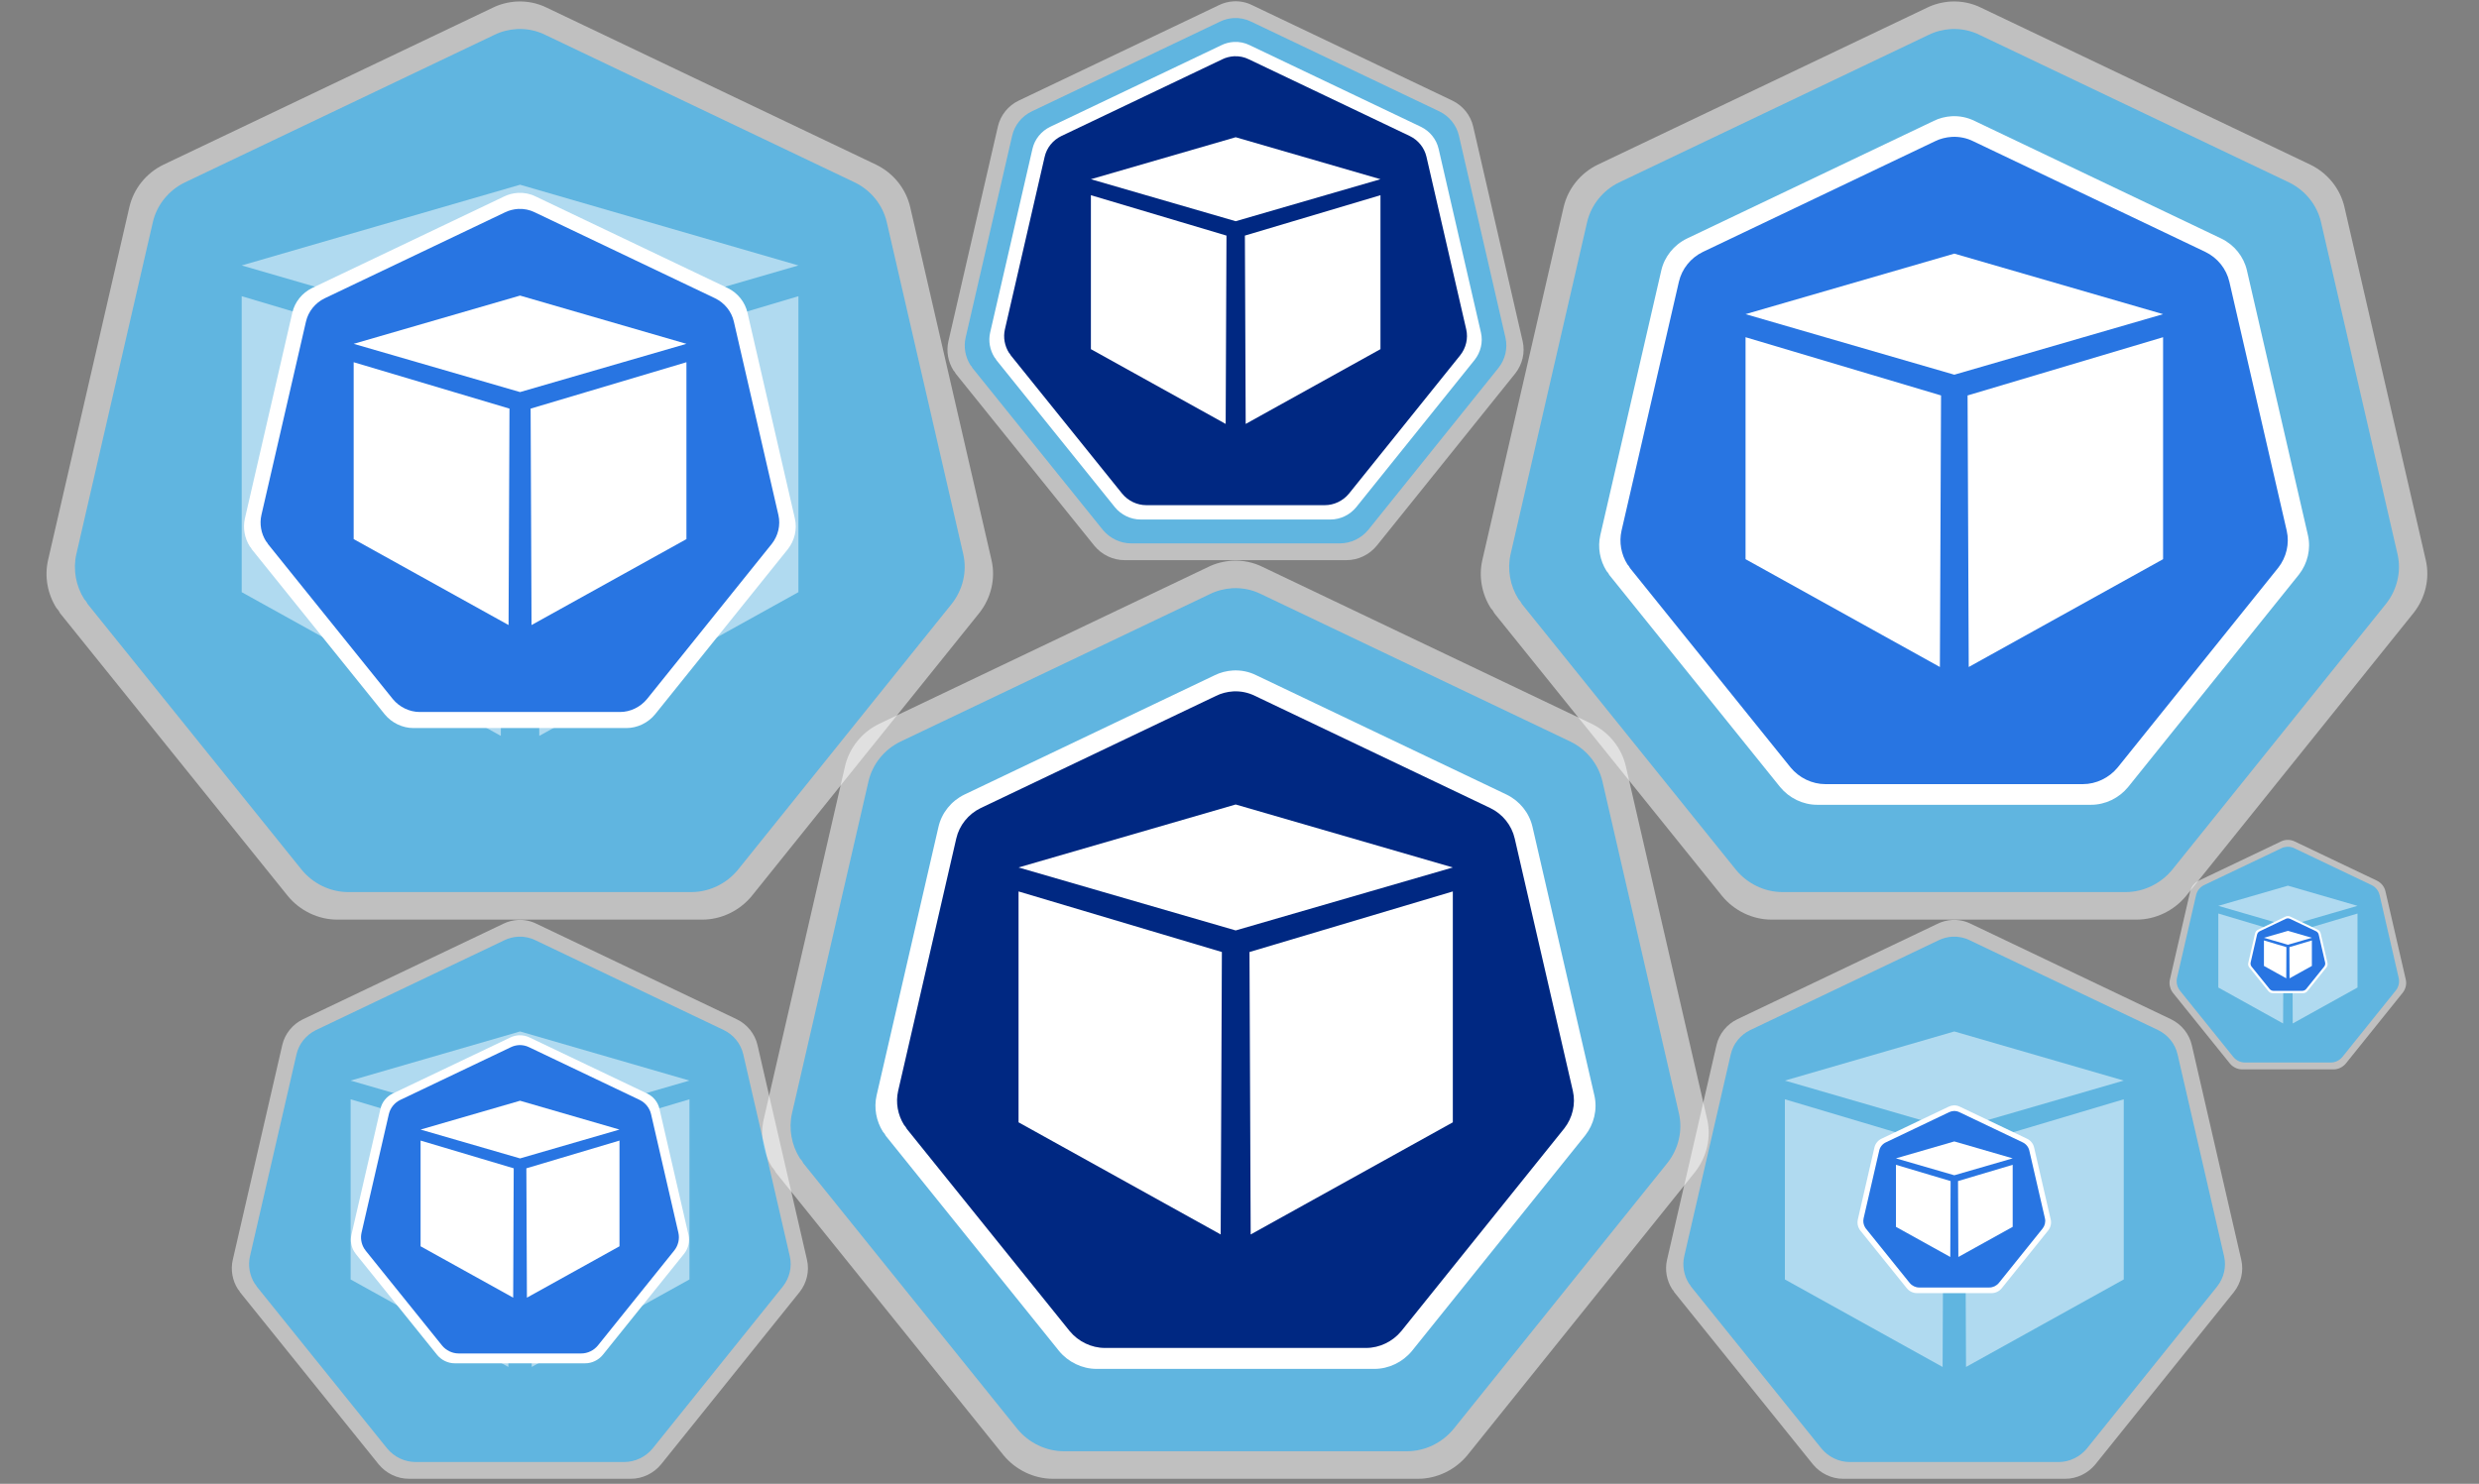 <?xml version="1.0" encoding="UTF-8"?>
<!DOCTYPE svg PUBLIC "-//W3C//DTD SVG 1.1//EN" "http://www.w3.org/Graphics/SVG/1.1/DTD/svg11.dtd">
<svg xmlns="http://www.w3.org/2000/svg" xmlns:xlink="http://www.w3.org/1999/xlink" version="1.1" width="1241px" height="743px" viewBox="-0.5 -0.5 1241 743"><rect x="-0.5" y="-0.5" width="1241" height="743" fill="#808080" stroke="none"/><defs><style type="text/css">@import url(https://fonts.googleapis.com/css?family=Roboto);&#xa;</style></defs><g><path d="M 616.39 280.26 C 612.19 280.53 607.99 281.58 604.31 283.42 L 439.59 361.96 C 430.92 366.17 424.62 374.05 422.51 383.24 L 381.8 560.05 C 379.96 568.19 381.53 576.86 386 583.95 C 386.79 584.74 387.31 585.53 387.84 586.58 L 501.85 728.18 C 507.89 735.53 517.09 740 526.55 740 L 709.39 740 C 718.85 740 728.04 735.53 734.09 728.18 L 848.1 586.32 C 853.88 578.96 856.24 569.24 854.14 560.05 L 813.42 383.24 C 811.32 374.05 805.02 366.17 796.35 361.96 L 631.63 283.42 C 626.9 281.05 621.65 280 616.39 280.26 Z" fill-opacity="0.5" fill="#ffffff" stroke="none" pointer-events="all"/><path d="M 616.49 294.05 C 612.54 294.29 608.59 295.28 605.14 297.01 L 450.3 370.85 C 442.15 374.8 436.23 382.21 434.25 390.85 L 395.97 557.04 C 394.24 564.7 395.73 572.85 399.92 579.51 C 400.67 580.26 401.16 581 401.65 581.98 L 508.83 715.09 C 514.51 722 523.15 726.2 532.04 726.2 L 703.91 726.2 C 712.8 726.2 721.45 722 727.13 715.09 L 834.3 581.74 C 839.73 574.82 841.96 565.69 839.98 557.04 L 801.7 390.85 C 799.73 382.21 793.8 374.8 785.65 370.85 L 630.82 297.01 C 626.37 294.79 621.43 293.8 616.49 294.05 Z" fill-opacity="0.5" fill="#00aaff" stroke="none" pointer-events="all"/><path d="M 757.45 427.82 L 757.45 576.02 L 627.72 648 L 626.95 466.69 Z M 478.75 427.82 L 478.75 576.02 L 608.48 648 L 609.25 466.69 Z M 478.75 412.42 L 618.1 372 L 757.45 412.42 L 618.1 452.84 Z" fill-opacity="0.5" fill="#ffffff" stroke="none" pointer-events="all"/><path d="M 616.79 335.23 C 613.59 335.43 610.4 336.22 607.6 337.62 L 482.29 397.38 C 475.69 400.58 470.9 406.57 469.3 413.57 L 438.32 548.07 C 436.92 554.27 438.12 560.86 441.52 566.26 C 442.12 566.86 442.52 567.46 442.92 568.26 L 529.65 675.98 C 534.25 681.58 541.25 684.97 548.44 684.97 L 687.54 684.97 C 694.74 684.97 701.73 681.58 706.33 675.98 L 793.06 568.06 C 797.46 562.46 799.26 555.07 797.66 548.07 L 766.68 413.57 C 765.08 406.57 760.29 400.58 753.69 397.38 L 628.38 337.62 C 624.79 335.82 620.79 335.03 616.79 335.23 Z" fill="#ffffff" stroke="none" pointer-events="all"/><path d="M 616.87 345.71 C 613.86 345.9 610.86 346.65 608.23 347.97 L 490.44 404.14 C 484.24 407.14 479.73 412.78 478.22 419.36 L 449.11 545.79 C 447.79 551.61 448.92 557.81 452.11 562.88 C 452.67 563.45 453.05 564.01 453.43 564.76 L 534.96 666.02 C 539.28 671.28 545.86 674.48 552.62 674.48 L 683.37 674.48 C 690.14 674.48 696.71 671.28 701.03 666.02 L 782.57 564.57 C 786.7 559.31 788.39 552.36 786.89 545.79 L 757.77 419.36 C 756.26 412.78 751.76 407.14 745.56 404.14 L 627.77 347.97 C 624.38 346.28 620.63 345.52 616.87 345.71 Z" fill="#002882" stroke="none" pointer-events="all"/><path d="M 726.79 445.89 L 726.79 561.5 L 625.6 617.65 L 625 476.22 Z M 509.39 445.89 L 509.39 561.5 L 610.58 617.65 L 611.18 476.22 Z M 509.39 433.88 L 618.09 402.35 L 726.79 433.88 L 618.09 465.41 Z" fill="#ffffff" stroke="none" pointer-events="all"/><path d="M 976.13 0.26 C 971.93 0.53 967.73 1.58 964.05 3.42 L 799.33 81.96 C 790.66 86.17 784.36 94.05 782.25 103.24 L 741.54 280.05 C 739.7 288.19 741.27 296.86 745.74 303.95 C 746.53 304.74 747.05 305.53 747.58 306.58 L 861.59 448.18 C 867.63 455.53 876.83 460 886.29 460 L 1069.13 460 C 1078.59 460 1087.78 455.53 1093.83 448.18 L 1207.84 306.32 C 1213.62 298.96 1215.98 289.24 1213.88 280.05 L 1173.16 103.24 C 1171.06 94.05 1164.76 86.17 1156.09 81.96 L 991.37 3.42 C 986.64 1.05 981.39 0 976.13 0.26 Z" fill-opacity="0.5" fill="#ffffff" stroke="none" pointer-events="all"/><path d="M 976.23 14.05 C 972.28 14.29 968.33 15.28 964.88 17.01 L 810.04 90.85 C 801.89 94.8 795.97 102.21 793.99 110.85 L 755.71 277.04 C 753.98 284.7 755.47 292.85 759.66 299.51 C 760.41 300.26 760.9 301 761.39 301.98 L 868.57 435.09 C 874.25 442 882.89 446.2 891.78 446.2 L 1063.65 446.2 C 1072.54 446.2 1081.19 442 1086.87 435.09 L 1194.04 301.74 C 1199.47 294.82 1201.7 285.69 1199.72 277.04 L 1161.44 110.85 C 1159.47 102.21 1153.54 94.8 1145.39 90.85 L 990.56 17.01 C 986.11 14.79 981.17 13.8 976.23 14.05 Z" fill-opacity="0.5" fill="#00aaff" stroke="none" pointer-events="all"/><path d="M 1117.19 147.82 L 1117.19 296.02 L 987.46 368 L 986.69 186.69 Z M 838.49 147.82 L 838.49 296.02 L 968.22 368 L 968.99 186.69 Z M 838.49 132.42 L 977.84 92 L 1117.19 132.42 L 977.84 172.84 Z" fill-opacity="0.5" fill="#ffffff" stroke="none" pointer-events="all"/><path d="M 976.56 57.7 C 973.41 57.89 970.25 58.68 967.5 60.06 L 843.96 118.97 C 837.46 122.13 832.73 128.04 831.15 134.93 L 800.61 267.53 C 799.23 273.64 800.41 280.14 803.76 285.46 C 804.35 286.06 804.75 286.65 805.14 287.43 L 890.65 393.63 C 895.19 399.15 902.08 402.5 909.17 402.5 L 1046.31 402.5 C 1053.4 402.5 1060.3 399.15 1064.83 393.63 L 1150.34 287.24 C 1154.67 281.72 1156.45 274.43 1154.87 267.53 L 1124.33 134.93 C 1122.76 128.04 1118.03 122.13 1111.53 118.97 L 987.99 60.06 C 984.44 58.29 980.5 57.5 976.56 57.7 Z" fill="#ffffff" stroke="none" pointer-events="all"/><path d="M 976.64 68.04 C 973.67 68.22 970.71 68.96 968.12 70.26 L 851.99 125.64 C 845.88 128.6 841.43 134.15 839.95 140.64 L 811.24 265.28 C 809.95 271.02 811.06 277.14 814.21 282.14 C 814.76 282.69 815.13 283.25 815.5 283.99 L 895.89 383.82 C 900.15 389 906.63 392.15 913.29 392.15 L 1042.2 392.15 C 1048.87 392.15 1055.35 389 1059.61 383.82 L 1139.99 283.8 C 1144.06 278.62 1145.73 271.76 1144.25 265.28 L 1115.54 140.64 C 1114.06 134.15 1109.62 128.6 1103.5 125.64 L 987.38 70.26 C 984.04 68.59 980.34 67.85 976.64 68.04 Z" fill="#2875e2" stroke="none" pointer-events="all"/><path d="M 1082.35 168.36 L 1082.35 279.51 L 985.06 333.5 L 984.48 197.52 Z M 873.33 168.36 L 873.33 279.51 L 970.62 333.5 L 971.2 197.52 Z M 873.33 156.81 L 977.84 126.5 L 1082.35 156.81 L 977.84 187.13 Z" fill="#ffffff" stroke="none" pointer-events="all"/><path d="M 258.13 0.26 C 253.93 0.53 249.73 1.58 246.05 3.42 L 81.33 81.96 C 72.66 86.17 66.36 94.05 64.25 103.24 L 23.54 280.05 C 21.7 288.19 23.27 296.86 27.74 303.95 C 28.53 304.74 29.05 305.53 29.58 306.58 L 143.59 448.18 C 149.63 455.53 158.83 460 168.29 460 L 351.13 460 C 360.59 460 369.78 455.53 375.83 448.18 L 489.84 306.32 C 495.62 298.96 497.98 289.24 495.88 280.05 L 455.16 103.24 C 453.06 94.05 446.76 86.17 438.09 81.96 L 273.37 3.42 C 268.64 1.05 263.39 0 258.13 0.26 Z" fill-opacity="0.5" fill="#ffffff" stroke="none" pointer-events="all"/><path d="M 258.23 14.05 C 254.28 14.29 250.33 15.28 246.88 17.01 L 92.04 90.85 C 83.89 94.8 77.97 102.21 75.99 110.85 L 37.71 277.04 C 35.98 284.7 37.47 292.85 41.66 299.51 C 42.41 300.26 42.9 301 43.39 301.98 L 150.57 435.09 C 156.25 442 164.89 446.2 173.78 446.2 L 345.65 446.2 C 354.54 446.2 363.19 442 368.87 435.09 L 476.04 301.74 C 481.47 294.82 483.7 285.69 481.72 277.04 L 443.44 110.85 C 441.47 102.21 435.54 94.8 427.39 90.85 L 272.56 17.01 C 268.11 14.79 263.17 13.8 258.23 14.05 Z" fill-opacity="0.5" fill="#00aaff" stroke="none" pointer-events="all"/><path d="M 399.19 147.82 L 399.19 296.02 L 269.46 368 L 268.69 186.69 Z M 120.49 147.82 L 120.49 296.02 L 250.22 368 L 250.99 186.69 Z M 120.49 132.42 L 259.84 92 L 399.19 132.42 L 259.84 172.84 Z" fill-opacity="0.5" fill="#ffffff" stroke="none" pointer-events="all"/><path d="M 258.84 96.08 C 256.39 96.23 253.94 96.85 251.8 97.92 L 155.78 143.71 C 150.73 146.16 147.05 150.75 145.83 156.11 L 122.09 259.17 C 121.02 263.92 121.94 268.97 124.54 273.11 C 125 273.57 125.31 274.03 125.61 274.64 L 192.08 357.18 C 195.6 361.47 200.96 364.07 206.47 364.07 L 313.06 364.07 C 318.57 364.07 323.93 361.47 327.45 357.18 L 393.91 274.49 C 397.28 270.2 398.66 264.53 397.43 259.17 L 373.7 156.11 C 372.47 150.75 368.8 146.16 363.74 143.71 L 267.73 97.92 C 264.97 96.54 261.91 95.93 258.84 96.08 Z" fill="#ffffff" stroke="none" pointer-events="all"/><path d="M 258.9 104.12 C 256.6 104.26 254.3 104.84 252.28 105.84 L 162.03 148.88 C 157.28 151.19 153.82 155.51 152.67 160.54 L 130.36 257.42 C 129.35 261.88 130.21 266.64 132.66 270.52 C 133.09 270.95 133.38 271.39 133.67 271.96 L 196.14 349.55 C 199.45 353.58 204.49 356.03 209.67 356.03 L 309.86 356.03 C 315.04 356.03 320.08 353.58 323.39 349.55 L 385.87 271.82 C 389.04 267.79 390.33 262.46 389.18 257.42 L 366.87 160.54 C 365.72 155.51 362.26 151.19 357.51 148.88 L 267.25 105.84 C 264.66 104.55 261.78 103.97 258.9 104.12 Z" fill="#2875e2" stroke="none" pointer-events="all"/><path d="M 343.13 180.88 L 343.13 269.46 L 265.59 312.49 L 265.13 204.12 Z M 176.55 180.88 L 176.55 269.46 L 254.09 312.49 L 254.55 204.12 Z M 176.55 171.67 L 259.84 147.51 L 343.13 171.67 L 259.84 195.83 Z" fill="#ffffff" stroke="none" pointer-events="all"/><path d="M 617.06 0.16 C 614.5 0.32 611.94 0.96 609.7 2.08 L 509.44 49.89 C 504.16 52.45 500.33 57.24 499.05 62.84 L 474.26 170.46 C 473.14 175.41 474.1 180.69 476.82 185.01 C 477.3 185.49 477.62 185.97 477.94 186.61 L 547.34 272.79 C 551.02 277.27 556.61 279.99 562.37 279.99 L 673.66 279.99 C 679.42 279.99 685.01 277.27 688.69 272.79 L 758.09 186.45 C 761.61 181.97 763.05 176.05 761.77 170.46 L 736.98 62.84 C 735.7 57.24 731.86 52.45 726.59 49.89 L 626.33 2.08 C 623.45 0.64 620.25 0 617.06 0.16 Z" fill-opacity="0.5" fill="#ffffff" stroke="none" pointer-events="all"/><path d="M 617.12 8.55 C 614.71 8.7 612.31 9.3 610.2 10.35 L 515.96 55.3 C 511 57.7 507.39 62.21 506.19 67.47 L 482.89 168.63 C 481.84 173.29 482.74 178.25 485.3 182.31 C 485.75 182.76 486.05 183.21 486.35 183.81 L 551.58 264.83 C 555.04 269.03 560.3 271.59 565.71 271.59 L 670.33 271.59 C 675.74 271.59 681 269.03 684.46 264.83 L 749.69 183.66 C 753 179.45 754.35 173.89 753.15 168.63 L 729.85 67.47 C 728.65 62.21 725.04 57.7 720.08 55.3 L 625.84 10.35 C 623.13 9 620.12 8.4 617.12 8.55 Z" fill-opacity="0.5" fill="#00aaff" stroke="none" pointer-events="all"/><path d="M 702.91 89.97 L 702.91 180.18 L 623.95 223.99 L 623.48 113.64 Z M 533.28 89.97 L 533.28 180.18 L 612.24 223.99 L 612.71 113.64 Z M 533.28 80.6 L 618.09 56 L 702.91 80.6 L 618.09 105.2 Z" fill-opacity="0.5" fill="#ffffff" stroke="none" pointer-events="all"/><path d="M 617.2 20.5 C 615.02 20.63 612.83 21.18 610.92 22.14 L 525.23 63 C 520.72 65.18 517.44 69.28 516.35 74.06 L 495.17 166.03 C 494.21 170.27 495.03 174.78 497.36 178.47 C 497.77 178.88 498.04 179.29 498.31 179.83 L 557.62 253.49 C 560.76 257.32 565.55 259.64 570.47 259.64 L 665.58 259.64 C 670.5 259.64 675.28 257.32 678.42 253.49 L 737.73 179.7 C 740.74 175.87 741.97 170.82 740.87 166.03 L 719.69 74.06 C 718.6 69.28 715.32 65.18 710.81 63 L 625.13 22.14 C 622.67 20.91 619.93 20.36 617.2 20.5 Z" fill="#ffffff" stroke="none" pointer-events="all"/><path d="M 617.26 27.67 C 615.2 27.8 613.14 28.31 611.35 29.21 L 530.81 67.62 C 526.57 69.67 523.48 73.52 522.46 78.02 L 502.55 164.47 C 501.65 168.45 502.42 172.69 504.6 176.16 C 504.99 176.55 505.24 176.93 505.5 177.44 L 561.25 246.68 C 564.2 250.28 568.7 252.46 573.32 252.46 L 662.73 252.46 C 667.35 252.46 671.85 250.28 674.8 246.68 L 730.55 177.32 C 733.38 173.72 734.53 168.97 733.51 164.47 L 713.6 78.02 C 712.57 73.52 709.49 69.67 705.25 67.62 L 624.71 29.21 C 622.39 28.05 619.82 27.54 617.26 27.67 Z" fill="#002882" stroke="none" pointer-events="all"/><path d="M 690.57 97.25 L 690.57 174.34 L 623.1 211.78 L 622.7 117.47 Z M 545.61 97.25 L 545.61 174.34 L 613.08 211.78 L 613.48 117.47 Z M 545.61 89.24 L 618.09 68.22 L 690.57 89.24 L 618.09 110.27 Z" fill="#ffffff" stroke="none" pointer-events="all"/><path d="M 258.8 460.16 C 256.24 460.32 253.68 460.96 251.44 462.08 L 151.18 509.89 C 145.9 512.45 142.07 517.24 140.79 522.84 L 116 630.46 C 114.88 635.41 115.84 640.69 118.56 645.01 C 119.04 645.49 119.36 645.97 119.68 646.61 L 189.08 732.79 C 192.76 737.27 198.35 739.99 204.11 739.99 L 315.4 739.99 C 321.16 739.99 326.75 737.27 330.43 732.79 L 399.83 646.45 C 403.35 641.97 404.79 636.05 403.51 630.46 L 378.72 522.84 C 377.44 517.24 373.6 512.45 368.33 509.89 L 268.07 462.08 C 265.19 460.64 261.99 460 258.8 460.16 Z" fill-opacity="0.5" fill="#ffffff" stroke="none" pointer-events="all"/><path d="M 258.86 468.55 C 256.45 468.7 254.05 469.3 251.94 470.35 L 157.7 515.3 C 152.74 517.7 149.13 522.21 147.93 527.47 L 124.63 628.63 C 123.58 633.29 124.48 638.25 127.04 642.31 C 127.49 642.76 127.79 643.21 128.09 643.81 L 193.32 724.83 C 196.78 729.03 202.04 731.59 207.45 731.59 L 312.07 731.59 C 317.48 731.59 322.74 729.03 326.2 724.83 L 391.43 643.66 C 394.74 639.45 396.09 633.89 394.89 628.63 L 371.59 527.47 C 370.39 522.21 366.78 517.7 361.82 515.3 L 267.58 470.35 C 264.87 469 261.86 468.4 258.86 468.55 Z" fill-opacity="0.5" fill="#00aaff" stroke="none" pointer-events="all"/><path d="M 344.65 549.97 L 344.65 640.18 L 265.69 683.99 L 265.22 573.64 Z M 175.02 549.97 L 175.02 640.18 L 253.98 683.99 L 254.45 573.64 Z M 175.02 540.6 L 259.83 516 L 344.65 540.6 L 259.83 565.2 Z" fill-opacity="0.5" fill="#ffffff" stroke="none" pointer-events="all"/><path d="M 259.23 517.92 C 257.73 518.01 256.22 518.39 254.91 519.05 L 196.06 547.11 C 192.96 548.61 190.71 551.43 189.96 554.71 L 175.41 617.88 C 174.76 620.79 175.32 623.88 176.92 626.42 C 177.2 626.7 177.38 626.98 177.57 627.36 L 218.31 677.94 C 220.46 680.57 223.75 682.17 227.13 682.17 L 292.45 682.17 C 295.83 682.17 299.12 680.57 301.27 677.94 L 342.01 627.26 C 344.07 624.63 344.92 621.16 344.17 617.88 L 329.62 554.71 C 328.87 551.43 326.62 548.61 323.52 547.11 L 264.67 519.05 C 262.98 518.2 261.1 517.83 259.23 517.92 Z" fill="#ffffff" stroke="none" pointer-events="all"/><path d="M 259.26 522.84 C 257.85 522.93 256.44 523.29 255.21 523.9 L 199.89 550.28 C 196.98 551.69 194.86 554.34 194.15 557.43 L 180.48 616.8 C 179.86 619.54 180.39 622.45 181.89 624.83 C 182.16 625.1 182.33 625.36 182.51 625.71 L 220.8 673.27 C 222.83 675.74 225.91 677.24 229.09 677.24 L 290.49 677.24 C 293.67 677.24 296.76 675.74 298.79 673.27 L 337.08 625.63 C 339.02 623.16 339.81 619.89 339.11 616.8 L 325.43 557.43 C 324.73 554.34 322.61 551.69 319.7 550.28 L 264.38 523.9 C 262.79 523.11 261.03 522.76 259.26 522.84 Z" fill="#2875e2" stroke="none" pointer-events="all"/><path d="M 309.62 570.64 L 309.62 623.58 L 263.28 649.3 L 263 584.53 Z M 210.05 570.64 L 210.05 623.58 L 256.4 649.3 L 256.67 584.53 Z M 210.05 565.13 L 259.84 550.69 L 309.62 565.13 L 259.84 579.57 Z" fill="#ffffff" stroke="none" pointer-events="all"/><path d="M 976.8 460.16 C 974.24 460.32 971.68 460.96 969.44 462.08 L 869.18 509.89 C 863.91 512.45 860.07 517.25 858.79 522.84 L 834 630.46 C 832.88 635.42 833.84 640.7 836.56 645.01 C 837.04 645.49 837.36 645.97 837.68 646.61 L 907.08 732.8 C 910.76 737.28 916.36 740 922.11 740 L 1033.41 740 C 1039.16 740 1044.76 737.28 1048.44 732.8 L 1117.84 646.45 C 1121.36 641.98 1122.8 636.06 1121.52 630.46 L 1096.73 522.84 C 1095.45 517.25 1091.61 512.45 1086.34 509.89 L 986.08 462.08 C 983.2 460.64 980 460 976.8 460.16 Z" fill-opacity="0.5" fill="#ffffff" stroke="none" pointer-events="all"/><path d="M 976.86 468.55 C 974.46 468.7 972.05 469.3 969.95 470.35 L 875.7 515.3 C 870.74 517.7 867.13 522.21 865.93 527.47 L 842.63 628.63 C 841.58 633.29 842.48 638.25 845.04 642.31 C 845.49 642.76 845.79 643.22 846.09 643.82 L 911.33 724.84 C 914.78 729.04 920.04 731.6 925.46 731.6 L 1030.07 731.6 C 1035.49 731.6 1040.75 729.04 1044.2 724.84 L 1109.44 643.67 C 1112.75 639.46 1114.1 633.9 1112.9 628.63 L 1089.6 527.47 C 1088.4 522.21 1084.79 517.7 1079.83 515.3 L 985.58 470.35 C 982.88 469 979.87 468.4 976.86 468.55 Z" fill-opacity="0.5" fill="#00aaff" stroke="none" pointer-events="all"/><path d="M 1062.66 549.97 L 1062.66 640.18 L 983.7 684 L 983.23 573.64 Z M 893.02 549.97 L 893.02 640.18 L 971.98 684 L 972.45 573.64 Z M 893.02 540.6 L 977.84 516 L 1062.66 540.6 L 977.84 565.21 Z" fill-opacity="0.5" fill="#ffffff" stroke="none" pointer-events="all"/><path d="M 977.49 553.02 C 976.63 553.08 975.77 553.29 975.02 553.67 L 941.34 569.73 C 939.57 570.59 938.28 572.2 937.85 574.08 L 929.52 610.23 C 929.14 611.9 929.47 613.67 930.38 615.12 C 930.54 615.28 930.65 615.44 930.76 615.66 L 954.07 644.61 C 955.31 646.12 957.19 647.03 959.12 647.03 L 996.51 647.03 C 998.44 647.03 1000.32 646.12 1001.56 644.61 L 1024.87 615.61 C 1026.05 614.1 1026.54 612.11 1026.11 610.23 L 1017.78 574.08 C 1017.35 572.2 1016.06 570.59 1014.29 569.73 L 980.61 553.67 C 979.64 553.18 978.57 552.97 977.49 553.02 Z" fill="#ffffff" stroke="none" pointer-events="all"/><path d="M 977.51 555.84 C 976.7 555.89 975.9 556.09 975.19 556.45 L 943.53 571.55 C 941.86 572.35 940.65 573.87 940.25 575.64 L 932.42 609.62 C 932.07 611.18 932.37 612.85 933.23 614.21 C 933.38 614.37 933.48 614.52 933.58 614.72 L 955.5 641.94 C 956.66 643.35 958.42 644.21 960.24 644.21 L 995.39 644.21 C 997.2 644.21 998.97 643.35 1000.13 641.94 L 1022.05 614.67 C 1023.16 613.25 1023.61 611.39 1023.21 609.62 L 1015.38 575.64 C 1014.98 573.87 1013.77 572.35 1012.1 571.55 L 980.44 556.45 C 979.53 555.99 978.52 555.79 977.51 555.84 Z" fill="#2875e2" stroke="none" pointer-events="all"/><path d="M 1007.06 582.77 L 1007.06 613.84 L 979.86 628.93 L 979.7 590.92 Z M 948.62 582.77 L 948.62 613.84 L 975.82 628.93 L 975.98 590.92 Z M 948.62 579.54 L 977.84 571.07 L 1007.06 579.54 L 977.84 588.01 Z" fill="#ffffff" stroke="none" pointer-events="all"/><path d="M 1144.41 420.07 C 1143.36 420.13 1142.31 420.39 1141.39 420.85 L 1100.21 440.49 C 1098.05 441.54 1096.47 443.51 1095.94 445.81 L 1085.76 490.01 C 1085.3 492.05 1085.7 494.21 1086.81 495.99 C 1087.01 496.19 1087.14 496.38 1087.27 496.64 L 1115.78 532.04 C 1117.29 533.88 1119.59 535 1121.95 535 L 1167.66 535 C 1170.03 535 1172.33 533.88 1173.84 532.04 L 1202.34 496.58 C 1203.78 494.74 1204.38 492.31 1203.85 490.01 L 1193.67 445.81 C 1193.15 443.51 1191.57 441.54 1189.4 440.49 L 1148.22 420.85 C 1147.04 420.26 1145.73 420 1144.41 420.07 Z" fill-opacity="0.5" fill="#ffffff" stroke="none" pointer-events="all"/><path d="M 1144.44 423.51 C 1143.45 423.57 1142.46 423.82 1141.6 424.25 L 1102.89 442.71 C 1100.85 443.7 1099.37 445.55 1098.88 447.71 L 1089.31 489.26 C 1088.88 491.17 1089.25 493.21 1090.3 494.88 C 1090.48 495.06 1090.6 495.25 1090.73 495.5 L 1117.52 528.77 C 1118.94 530.5 1121.1 531.55 1123.32 531.55 L 1166.29 531.55 C 1168.52 531.55 1170.68 530.5 1172.1 528.77 L 1198.89 495.43 C 1200.25 493.71 1200.8 491.42 1200.31 489.26 L 1190.74 447.71 C 1190.25 445.55 1188.77 443.7 1186.73 442.71 L 1148.02 424.25 C 1146.91 423.7 1145.67 423.45 1144.44 423.51 Z" fill-opacity="0.5" fill="#00aaff" stroke="none" pointer-events="all"/><path d="M 1179.68 456.95 L 1179.68 494 L 1147.25 512 L 1147.05 466.67 Z M 1110 456.95 L 1110 494 L 1142.43 512 L 1142.63 466.67 Z M 1110 453.1 L 1144.84 443 L 1179.68 453.1 L 1144.84 463.21 Z" fill-opacity="0.5" fill="#ffffff" stroke="none" pointer-events="all"/><path d="M 1144.7 458.21 C 1144.34 458.23 1143.99 458.32 1143.68 458.47 L 1129.85 465.07 C 1129.12 465.42 1128.59 466.08 1128.41 466.85 L 1124.99 481.7 C 1124.84 482.39 1124.97 483.12 1125.35 483.71 C 1125.41 483.78 1125.46 483.84 1125.5 483.93 L 1135.08 495.82 C 1135.58 496.44 1136.36 496.82 1137.15 496.82 L 1152.51 496.82 C 1153.3 496.82 1154.07 496.44 1154.58 495.82 L 1164.16 483.91 C 1164.64 483.29 1164.84 482.48 1164.66 481.7 L 1161.24 466.85 C 1161.07 466.08 1160.54 465.42 1159.81 465.07 L 1145.98 458.47 C 1145.58 458.27 1145.14 458.18 1144.7 458.21 Z" fill="#ffffff" stroke="none" pointer-events="all"/><path d="M 1144.71 459.36 C 1144.37 459.38 1144.04 459.47 1143.75 459.61 L 1130.75 465.81 C 1130.06 466.15 1129.57 466.77 1129.4 467.49 L 1126.19 481.45 C 1126.04 482.09 1126.16 482.78 1126.52 483.34 C 1126.58 483.4 1126.62 483.46 1126.66 483.55 L 1135.66 494.72 C 1136.14 495.3 1136.87 495.66 1137.61 495.66 L 1152.05 495.66 C 1152.79 495.66 1153.52 495.3 1154 494.72 L 1163 483.52 C 1163.45 482.94 1163.64 482.18 1163.47 481.45 L 1160.26 467.49 C 1160.09 466.77 1159.6 466.15 1158.91 465.81 L 1145.91 459.61 C 1145.53 459.43 1145.12 459.34 1144.71 459.36 Z" fill="#2875e2" stroke="none" pointer-events="all"/><path d="M 1156.84 470.42 L 1156.84 483.19 L 1145.67 489.38 L 1145.6 473.77 Z M 1132.84 470.42 L 1132.84 483.19 L 1144.01 489.38 L 1144.08 473.77 Z M 1132.84 469.1 L 1144.84 465.62 L 1156.84 469.1 L 1144.84 472.58 Z" fill="#ffffff" stroke="none" pointer-events="all"/></g></svg>